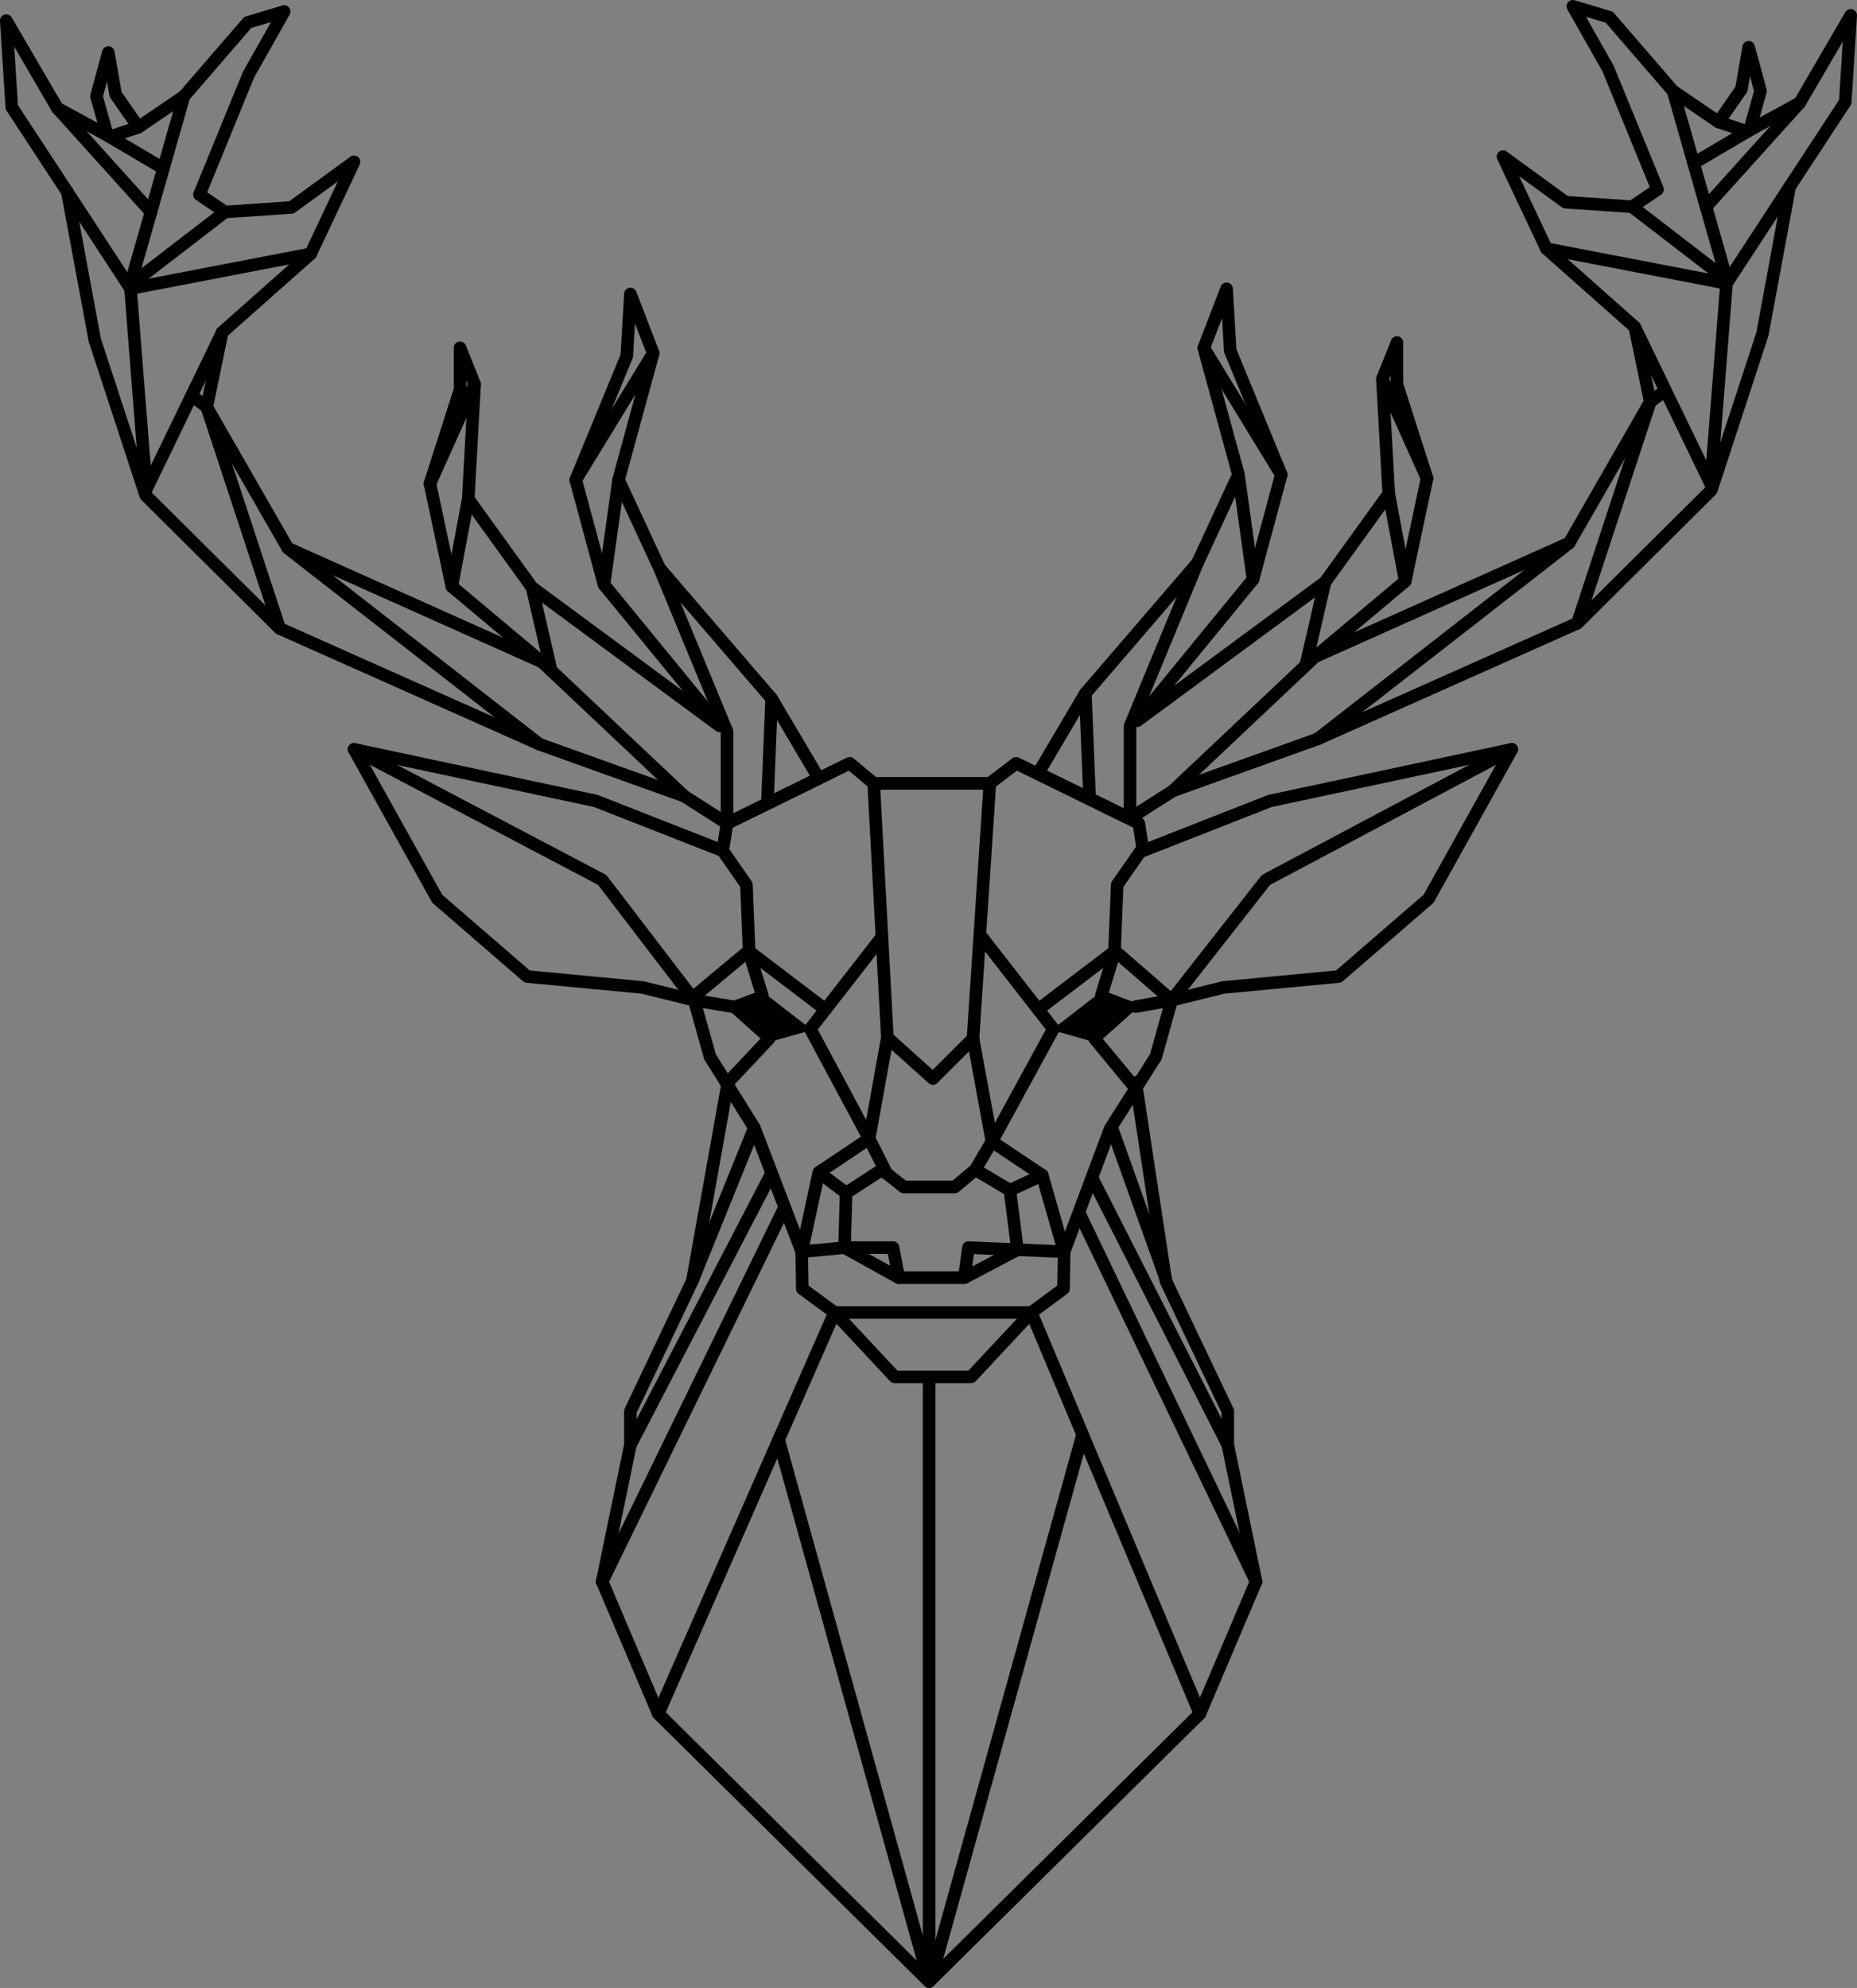 <?xml version="1.0" encoding="utf-8"?>
<!-- Generator: Adobe Illustrator 16.0.0, SVG Export Plug-In . SVG Version: 6.00 Build 0)  -->
<!DOCTYPE svg PUBLIC "-//W3C//DTD SVG 1.1 Tiny//EN" "http://www.w3.org/Graphics/SVG/1.1/DTD/svg11-tiny.dtd">
<svg version="1.1" baseProfile="tiny" id="Layer_1" xmlns="http://www.w3.org/2000/svg" xmlns:xlink="http://www.w3.org/1999/xlink"
	 x="0px" y="0px" width="221.627px" height="237.221px" viewBox="0 0 221.627 237.221" xml:space="preserve">
<rect x="0" y="0" width="221.627" height="237.221" fill="#808080" stroke="none"/>
<g>
	<g>
		<path fill="#FFFFFF" d="M105.903,108.374"/>
	</g>
	<g>
		<path fill="#010101" d="M115.907,165.052h-9.134c-0.208,0-0.406-0.086-0.548-0.238l-7.129-7.633l-3.786-2.786
			c-0.189-0.139-0.302-0.357-0.306-0.592l-0.07-4.29l-5.582-14.598l-5.253-8.42c-0.038-0.061-0.067-0.127-0.086-0.195l-1.768-6.32
			l-5.683-1.405l-13.719-1.299c-0.155-0.015-0.302-0.077-0.42-0.179l-10.729-9.279c-0.066-0.058-0.122-0.126-0.165-0.203
			l-9.932-17.834c-0.143-0.257-0.123-0.574,0.052-0.811s0.469-0.351,0.76-0.288l28.853,6.162c0.04,0.008,0.079,0.021,0.117,0.035
			l14.28,5.603l0.364-2.337c0.038-0.242,0.191-0.451,0.411-0.558l14.644-7.177c0.266-0.13,0.583-0.092,0.811,0.098l2.655,2.218
			h13.339l2.935-2.239c0.226-0.173,0.529-0.202,0.785-0.077l14.643,7.177c0.221,0.107,0.374,0.316,0.412,0.558l0.363,2.337
			L151.3,94.88c0.039-0.015,0.078-0.027,0.117-0.035l28.854-6.162c0.289-0.064,0.585,0.051,0.76,0.288s0.195,0.554,0.053,0.811
			l-9.932,17.834c-0.043,0.077-0.1,0.145-0.165,0.203l-10.729,9.279c-0.118,0.102-0.265,0.165-0.42,0.179l-13.719,1.299
			l-5.684,1.405l-1.768,6.32c-0.02,0.07-0.049,0.138-0.088,0.199l-5.41,8.53l-5.422,14.481l-0.07,4.292
			c-0.004,0.234-0.117,0.453-0.307,0.592l-3.785,2.786l-7.129,7.633C116.313,164.966,116.115,165.052,115.907,165.052z
			 M107.099,163.552h8.482l6.955-7.445c0.031-0.034,0.066-0.064,0.104-0.092l3.543-2.607l0.066-4.051
			c0.002-0.086,0.018-0.17,0.048-0.251l5.495-14.675c0.019-0.049,0.041-0.096,0.069-0.139l5.392-8.503l1.855-6.635
			c0.072-0.26,0.279-0.461,0.543-0.526l6.161-1.522c0.036-0.009,0.072-0.015,0.108-0.019l13.535-1.282l10.449-9.036l9.063-16.275
			l-27.177,5.804l-15.094,5.922c-0.212,0.083-0.45,0.065-0.647-0.048s-0.332-0.31-0.367-0.535l-0.448-2.876l-13.876-6.801
			l-2.768,2.111c-0.131,0.1-0.29,0.154-0.455,0.154h-13.864c-0.176,0-0.346-0.062-0.481-0.174l-2.49-2.081l-13.855,6.791
			l-0.448,2.876c-0.035,0.225-0.17,0.422-0.368,0.535c-0.198,0.113-0.437,0.13-0.647,0.048l-15.094-5.922l-27.177-5.804
			l9.063,16.275l10.448,9.036l13.536,1.282c0.037,0.003,0.073,0.01,0.109,0.019l6.162,1.522c0.263,0.065,0.47,0.266,0.542,0.526
			l1.856,6.638l5.235,8.391c0.025,0.041,0.047,0.084,0.064,0.129l5.654,14.789c0.031,0.082,0.048,0.168,0.049,0.256l0.066,4.051
			l3.543,2.607c0.038,0.027,0.072,0.058,0.104,0.092L107.099,163.552z"/>
	</g>
	<g>
		<path fill="#010101" d="M86.765,99.011c-0.141,0-0.281-0.04-0.404-0.118l-5.04-3.217l-17.21-6.17L33.067,75.675
			c-0.083-0.037-0.159-0.089-0.223-0.153L16.859,59.646c-0.084-0.083-0.147-0.186-0.185-0.299l-6.09-18.595L7.326,23.188
			l-6.55-9.987c-0.072-0.108-0.113-0.234-0.122-0.364L0.001,2.507c-0.022-0.347,0.197-0.664,0.53-0.765
			c0.331-0.1,0.69,0.039,0.866,0.339L7.382,12.34l4.239,2.312l-0.827-2.965c-0.037-0.13-0.037-0.268-0.002-0.397l1.414-5.22
			c0.092-0.34,0.413-0.563,0.759-0.553c0.351,0.016,0.644,0.274,0.704,0.621l0.841,4.839l2.201,3.168l4.742-3.225l7.547-8.733
			C29.092,2.079,29.214,2,29.351,1.958l4.35-1.305c0.292-0.087,0.61,0.011,0.801,0.25s0.218,0.571,0.067,0.837l-4.241,7.503
			L24.728,22.95l2.328,1.579l7.464-0.511l7.292-5.31c0.276-0.2,0.655-0.19,0.919,0.029c0.264,0.218,0.347,0.588,0.2,0.898
			l-5.183,10.982c-0.043,0.091-0.104,0.173-0.181,0.241l-10.361,9.187l-1.741,8.394l9.415,16.396l25.167,11.262l-6.604-5.535
			c-0.128-0.107-0.217-0.255-0.251-0.419l-2.61-12.288c-0.027-0.127-0.021-0.26,0.019-0.385l3.553-11.088v-4.885
			c0-0.359,0.255-0.668,0.608-0.736c0.351-0.066,0.705,0.124,0.838,0.458l1.74,4.35c0.041,0.102,0.059,0.21,0.053,0.32
			l-0.747,13.436l7.388,10.238l17.479,12.896L71.504,70.245c-0.067-0.082-0.116-0.177-0.144-0.28L67.989,57.46
			c-0.043-0.159-0.032-0.328,0.031-0.481l6.042-14.673l0.428-7.269c0.021-0.353,0.284-0.643,0.633-0.697
			c0.35-0.052,0.689,0.143,0.815,0.472l2.719,7.068c0.057,0.149,0.065,0.313,0.023,0.467l-4.06,14.851l4.734,10.205l13.307,15.471
			c0.029,0.034,0.055,0.07,0.077,0.108l5.63,9.527c0.106,0.18,0.133,0.396,0.073,0.596c-0.06,0.2-0.201,0.367-0.389,0.458
			l-10.958,5.371C86.99,98.985,86.877,99.011,86.765,99.011z M33.804,74.361l30.865,13.754l17.238,6.177
			c0.053,0.019,0.104,0.044,0.151,0.074l4.755,3.036l9.852-4.828l-5.184-8.772l-13.332-15.5c-0.045-0.053-0.083-0.111-0.112-0.174
			l-4.894-10.548c-0.075-0.161-0.09-0.342-0.043-0.513l4.067-14.878l-1.385-3.602l-0.231,3.933
			c-0.005,0.083-0.023,0.165-0.055,0.242l-5.992,14.554l3.263,12.104l13.708,16.73c0.24,0.292,0.224,0.718-0.037,0.992
			c-0.26,0.274-0.685,0.312-0.989,0.087L63.048,70.7c-0.063-0.046-0.117-0.102-0.163-0.165l-7.612-10.548
			c-0.1-0.14-0.15-0.309-0.141-0.48l0.752-13.536l-0.232-0.579V46.5c0,0.078-0.012,0.155-0.036,0.229l-3.528,11.01l2.515,11.84
			l10.533,8.828c0.287,0.24,0.353,0.655,0.154,0.973c-0.199,0.317-0.599,0.441-0.942,0.287L34.045,66.105
			c-0.145-0.065-0.265-0.174-0.344-0.311l-9.678-16.855c-0.091-0.159-0.121-0.346-0.084-0.526l1.849-8.917
			c0.033-0.158,0.116-0.302,0.237-0.409l10.433-9.25l3.865-8.19l-5.095,3.71c-0.114,0.083-0.25,0.132-0.39,0.142l-7.938,0.543
			c-0.163,0.015-0.333-0.033-0.472-0.127l-3.045-2.066c-0.293-0.199-0.408-0.576-0.273-0.905l5.872-14.354l3.367-5.965l-2.356,0.707
			l-7.469,8.643c-0.042,0.05-0.092,0.093-0.146,0.13l-5.437,3.697c-0.34,0.231-0.803,0.146-1.038-0.192l-2.719-3.915
			c-0.062-0.089-0.104-0.192-0.123-0.299L12.77,9.725l-0.476,1.757l1.249,4.477c0.081,0.291-0.02,0.601-0.255,0.789
			c-0.235,0.188-0.562,0.216-0.826,0.071L6.48,13.557c-0.12-0.065-0.22-0.162-0.289-0.28L1.698,5.573l0.44,6.971l6.524,9.948
			c0.055,0.083,0.092,0.177,0.11,0.274l3.262,17.616l6.009,18.327L33.804,74.361z"/>
	</g>
	<g>
		<path fill="#010101" d="M110.886,237.221c-0.19,0-0.381-0.072-0.527-0.217l-32.32-31.971c-0.069-0.068-0.125-0.15-0.163-0.24
			l-6.7-15.767c-0.06-0.141-0.075-0.296-0.044-0.445l3.355-16.236v-3.946c0-0.111,0.025-0.222,0.073-0.322l7.351-15.46l4.223-23.587
			c0.073-0.407,0.463-0.677,0.871-0.606c0.408,0.074,0.679,0.463,0.606,0.871l-4.24,23.687c-0.012,0.065-0.032,0.13-0.061,0.19
			l-7.322,15.396v3.854c0,0.051-0.005,0.103-0.016,0.151l-3.324,16.082l6.55,15.415l31.688,31.346l31.687-31.346l6.551-15.415
			l-3.324-16.082c-0.01-0.049-0.016-0.101-0.016-0.151v-3.854l-7.322-15.396c-0.031-0.066-0.053-0.138-0.064-0.211l-3.594-23.686
			c-0.063-0.41,0.22-0.792,0.629-0.854c0.408-0.056,0.792,0.22,0.854,0.63l3.577,23.576l7.348,15.45
			c0.047,0.101,0.072,0.211,0.072,0.322v3.946l3.355,16.236c0.031,0.149,0.016,0.305-0.044,0.445l-6.7,15.767
			c-0.037,0.09-0.094,0.172-0.162,0.24l-32.319,31.971C111.268,237.149,111.077,237.221,110.886,237.221z"/>
	</g>
	<g>
		<path fill="#010101" d="M111.34,129.458c-0.179,0-0.359-0.064-0.502-0.193l-5.437-4.893c-0.147-0.133-0.236-0.318-0.247-0.518
			l-1.631-30.339c-0.011-0.206,0.063-0.406,0.205-0.556c0.142-0.149,0.338-0.234,0.544-0.234h13.864
			c0.208,0,0.406,0.086,0.548,0.237c0.142,0.152,0.215,0.355,0.201,0.562l-2.012,30.447c-0.013,0.182-0.09,0.354-0.218,0.481
			l-4.785,4.784C111.724,129.384,111.532,129.458,111.34,129.458z M106.635,123.464l4.677,4.21l4.082-4.082l1.94-29.366h-12.271
			L106.635,123.464z"/>
	</g>
	<g>
		<path fill="#010101" d="M95.682,150.119c-0.052,0-0.105-0.005-0.159-0.017c-0.405-0.087-0.662-0.486-0.575-0.892l2.042-9.46
			c0.041-0.19,0.154-0.356,0.315-0.465l5.741-3.847l2.118-11.757c0.074-0.407,0.468-0.675,0.871-0.605
			c0.408,0.073,0.679,0.464,0.605,0.871l-2.175,12.07c-0.036,0.2-0.152,0.377-0.321,0.49l-5.753,3.854l-1.978,9.164
			C96.338,149.878,96.027,150.119,95.682,150.119z"/>
	</g>
	<g>
		<path fill="#010101" d="M126.999,150.119c-0.326,0-0.627-0.214-0.721-0.543l-2.537-8.863l-5.778-3.871
			c-0.168-0.112-0.284-0.288-0.32-0.487l-2.256-12.296c-0.075-0.406,0.194-0.798,0.603-0.873c0.404-0.074,0.798,0.195,0.873,0.604
			l2.199,11.983l5.742,3.847c0.146,0.1,0.255,0.246,0.304,0.417l2.612,9.127c0.114,0.398-0.116,0.813-0.514,0.928
			C127.137,150.11,127.067,150.119,126.999,150.119z"/>
	</g>
	<g>
		<path fill="#010101" d="M123.084,157.369H99.596c-0.414,0-0.75-0.336-0.75-0.75s0.336-0.75,0.75-0.75h23.488
			c0.414,0,0.75,0.336,0.75,0.75S123.498,157.369,123.084,157.369z"/>
	</g>
	<g>
		<path fill="#010101" d="M78.566,205.25c-0.101,0-0.203-0.021-0.301-0.063c-0.379-0.166-0.551-0.608-0.385-0.988l21.03-47.882
			c0.166-0.379,0.607-0.554,0.988-0.385c0.379,0.167,0.551,0.608,0.385,0.988l-21.03,47.882
			C79.129,205.083,78.854,205.25,78.566,205.25z"/>
	</g>
	<g>
		<path fill="#010101" d="M110.886,237.221c-0.329,0-0.63-0.218-0.722-0.55l-17.959-64.669c-0.111-0.399,0.123-0.813,0.522-0.923
			c0.396-0.111,0.813,0.122,0.923,0.521l17.959,64.67c0.11,0.398-0.123,0.813-0.522,0.923
			C111.02,237.212,110.952,237.221,110.886,237.221z"/>
	</g>
	<g>
		<path fill="#010101" d="M71.866,189.484c-0.11,0-0.222-0.025-0.328-0.076c-0.373-0.182-0.527-0.631-0.346-1.003l21.765-44.657
			c0.181-0.373,0.63-0.526,1.003-0.346c0.372,0.182,0.527,0.631,0.346,1.003l-21.765,44.657
			C72.411,189.329,72.144,189.484,71.866,189.484z"/>
	</g>
	<g>
		<path fill="#010101" d="M75.237,173.172c-0.117,0-0.235-0.026-0.345-0.085c-0.368-0.19-0.511-0.643-0.32-1.011l16.827-32.394
			c0.191-0.369,0.646-0.511,1.011-0.32c0.368,0.191,0.511,0.644,0.32,1.012l-16.827,32.394
			C75.77,173.025,75.508,173.172,75.237,173.172z"/>
	</g>
	<g>
		<path fill="#010101" d="M82.632,153.599c-0.093,0-0.188-0.018-0.281-0.055c-0.384-0.156-0.569-0.594-0.414-0.977l7.395-18.27
			c0.155-0.384,0.59-0.57,0.977-0.414c0.384,0.156,0.569,0.594,0.414,0.977l-7.395,18.27
			C83.209,153.421,82.929,153.599,82.632,153.599z"/>
	</g>
	<g>
		<path fill="#010101" d="M143.206,205.25c-0.293,0-0.571-0.173-0.691-0.459l-20.122-47.882c-0.161-0.383,0.019-0.822,0.401-0.982
			c0.382-0.162,0.82,0.02,0.981,0.4l20.122,47.882c0.16,0.382-0.02,0.822-0.401,0.982
			C143.401,205.232,143.303,205.25,143.206,205.25z"/>
	</g>
	<g>
		<path fill="#010101" d="M111.105,236.961c-0.066,0-0.134-0.009-0.202-0.027c-0.399-0.111-0.632-0.524-0.521-0.924l18.1-65.03
			c0.111-0.398,0.523-0.633,0.924-0.521c0.398,0.111,0.633,0.525,0.521,0.924l-18.1,65.03
			C111.735,236.745,111.434,236.961,111.105,236.961z"/>
	</g>
	<g>
		<path fill="#010101" d="M149.905,189.484c-0.279,0-0.547-0.157-0.676-0.426l-21.109-44.006c-0.18-0.373-0.021-0.82,0.352-1
			s0.821-0.021,1,0.352l21.109,44.006c0.18,0.373,0.021,0.82-0.352,1C150.125,189.46,150.015,189.484,149.905,189.484z"/>
	</g>
	<g>
		<path fill="#010101" d="M146.534,173.172c-0.273,0-0.536-0.149-0.668-0.41L129.71,140.98c-0.188-0.369-0.04-0.82,0.329-1.008
			c0.369-0.189,0.82-0.041,1.009,0.328l16.154,31.782c0.188,0.369,0.041,0.821-0.328,1.009
			C146.765,173.146,146.649,173.172,146.534,173.172z"/>
	</g>
	<g>
		<path fill="#010101" d="M139.122,153.339c-0.308,0-0.596-0.191-0.706-0.498l-6.47-18.123c-0.139-0.391,0.064-0.818,0.455-0.959
			c0.39-0.141,0.818,0.064,0.959,0.455l6.469,18.123c0.139,0.391-0.064,0.818-0.455,0.959
			C139.292,153.326,139.206,153.339,139.122,153.339z"/>
	</g>
	<g>
		<path fill="#010101" d="M103.729,136.635c-0.268,0-0.526-0.144-0.662-0.396l-7.022-13.104c-0.14-0.262-0.113-0.581,0.069-0.814
			l8.551-10.974c0.254-0.328,0.727-0.385,1.053-0.131c0.327,0.255,0.385,0.726,0.131,1.053l-8.251,10.589l6.792,12.672
			c0.196,0.365,0.058,0.82-0.307,1.016C103.97,136.607,103.848,136.635,103.729,136.635z"/>
	</g>
	<g>
		<polygon fill="#010101" points="96.914,122.909 90.815,118.188 86.257,119.9 91.368,124.467 		"/>
	</g>
	<g>
		<path fill="#010101" d="M98.513,121.213c-0.158,0-0.318-0.05-0.454-0.153l-8.7-6.617l-6.247,5.205
			c-0.318,0.266-0.791,0.223-1.056-0.096c-0.265-0.318-0.222-0.791,0.096-1.056l6.705-5.588c0.269-0.224,0.657-0.232,0.934-0.021
			l9.176,6.979c0.33,0.25,0.394,0.721,0.143,1.051C98.962,121.111,98.739,121.213,98.513,121.213z"/>
	</g>
	<g>
		<path fill="#010101" d="M90.978,119.562c-0.321,0-0.619-0.208-0.717-0.531l-1.568-5.15c-0.019-0.061-0.029-0.124-0.032-0.188
			l-0.316-7.861l-2.702-3.88c-0.237-0.34-0.153-0.808,0.187-1.044c0.341-0.237,0.808-0.153,1.044,0.187l2.828,4.06
			c0.082,0.117,0.128,0.256,0.134,0.398l0.321,7.984l1.54,5.058c0.121,0.396-0.103,0.815-0.499,0.936
			C91.124,119.552,91.05,119.562,90.978,119.562z"/>
	</g>
	<g>
		<path fill="#010101" d="M87.408,120.868c-0.041,0-0.083-0.003-0.125-0.011l-4.558-0.761c-0.188-0.031-0.356-0.133-0.472-0.284
			l-10.882-14.223L41.904,90.08c-0.367-0.193-0.507-0.646-0.314-1.013c0.193-0.368,0.647-0.507,1.013-0.314l29.614,15.586
			c0.096,0.05,0.181,0.122,0.247,0.208l10.803,14.119l4.266,0.712c0.409,0.069,0.685,0.455,0.616,0.864
			C88.086,120.608,87.768,120.868,87.408,120.868z"/>
	</g>
	<g>
		<path fill="#010101" d="M135.544,120.868c-0.355,0-0.672-0.255-0.736-0.618c-0.073-0.408,0.199-0.798,0.606-0.87l4.003-0.711
			l11.078-14.128c0.065-0.083,0.146-0.15,0.238-0.199l29.342-15.586c0.367-0.194,0.82-0.055,1.014,0.31
			c0.195,0.366,0.057,0.82-0.31,1.014l-29.201,15.512l-11.157,14.229c-0.114,0.145-0.277,0.242-0.459,0.275l-4.285,0.761
			C135.632,120.864,135.588,120.868,135.544,120.868z"/>
	</g>
	<g>
		<path fill="#010101" d="M86.873,129.912c-0.185,0-0.369-0.066-0.514-0.203c-0.301-0.284-0.316-0.759-0.032-1.061l4.93-5.238
			c0.285-0.303,0.759-0.316,1.061-0.033c0.301,0.285,0.316,0.76,0.032,1.061l-4.93,5.239
			C87.271,129.833,87.072,129.912,86.873,129.912z"/>
	</g>
	<g>
		<path fill="#010101" d="M118.38,136.968c-0.121,0-0.244-0.029-0.359-0.092c-0.363-0.197-0.497-0.653-0.299-1.018l7.096-13.004
			l-8.249-10.585c-0.255-0.327-0.196-0.798,0.131-1.053c0.327-0.254,0.798-0.197,1.053,0.131l8.552,10.974
			c0.184,0.235,0.209,0.558,0.066,0.82l-7.332,13.436C118.902,136.828,118.646,136.968,118.38,136.968z"/>
	</g>
	<g>
		<polygon fill="#010101" points="125.504,122.909 131.603,118.188 136.161,119.9 131.05,124.467 		"/>
	</g>
	<g>
		<path fill="#010101" d="M123.905,121.213c-0.227,0-0.449-0.103-0.598-0.296c-0.25-0.33-0.187-0.801,0.143-1.051l9.176-6.979
			c0.283-0.214,0.679-0.203,0.946,0.031l6.751,5.872c0.313,0.272,0.346,0.746,0.073,1.059c-0.272,0.312-0.745,0.346-1.058,0.073
			l-6.291-5.472l-8.689,6.609C124.224,121.164,124.063,121.213,123.905,121.213z"/>
	</g>
	<g>
		<path fill="#010101" d="M131.44,119.562c-0.073,0-0.146-0.01-0.22-0.032c-0.396-0.121-0.62-0.54-0.499-0.936l1.541-5.058
			l0.321-7.984c0.006-0.143,0.052-0.281,0.134-0.398l2.828-4.06c0.235-0.34,0.703-0.425,1.043-0.187
			c0.34,0.236,0.424,0.704,0.188,1.044l-2.702,3.88l-0.316,7.861c-0.003,0.064-0.014,0.127-0.032,0.188l-1.568,5.15
			C132.059,119.354,131.761,119.562,131.44,119.562z"/>
	</g>
	<g>
		<path fill="#010101" d="M135.546,130.632c-0.216,0-0.43-0.092-0.578-0.271l-4.931-5.959c-0.265-0.319-0.22-0.793,0.1-1.057
			s0.792-0.219,1.056,0.1l4.931,5.96c0.265,0.319,0.22,0.792-0.1,1.056C135.884,130.576,135.714,130.632,135.546,130.632z"/>
	</g>
	<g>
		<path fill="#010101" d="M110.886,236.961c-0.414,0-0.75-0.336-0.75-0.75v-71.909c0-0.414,0.336-0.75,0.75-0.75
			c0.415,0,0.75,0.336,0.75,0.75v71.909C111.637,236.625,111.301,236.961,110.886,236.961z"/>
	</g>
	<g>
		<path fill="#010101" d="M86.765,99.011c-0.414,0-0.75-0.336-0.75-0.75V87.427L78.025,68.1c-0.159-0.383,0.023-0.821,0.406-0.979
			c0.385-0.159,0.822,0.024,0.979,0.406l8.047,19.465c0.038,0.091,0.057,0.188,0.057,0.287v10.983
			C87.515,98.675,87.179,99.011,86.765,99.011z"/>
	</g>
	<g>
		<path fill="#010101" d="M91.586,96.648c-0.01,0-0.021,0-0.031,0c-0.414-0.017-0.736-0.366-0.719-0.78l0.507-12.535
			c0.017-0.414,0.361-0.737,0.78-0.719c0.414,0.017,0.736,0.366,0.719,0.78l-0.507,12.535
			C92.318,96.332,91.986,96.648,91.586,96.648z"/>
	</g>
	<g>
		<path fill="#010101" d="M72.085,70.52c-0.035,0-0.069-0.002-0.104-0.007c-0.41-0.057-0.696-0.436-0.639-0.846l1.74-12.505
			c0.057-0.41,0.438-0.693,0.846-0.639c0.41,0.057,0.696,0.436,0.639,0.846l-1.74,12.505C72.775,70.249,72.454,70.52,72.085,70.52z"
			/>
	</g>
	<g>
		<path fill="#010101" d="M68.713,58.015c-0.134,0-0.269-0.036-0.391-0.11c-0.354-0.216-0.465-0.678-0.249-1.031l9.243-15.115
			c0.216-0.354,0.678-0.464,1.031-0.249c0.354,0.216,0.465,0.678,0.249,1.031l-9.243,15.115
			C69.212,57.888,68.965,58.015,68.713,58.015z"/>
	</g>
	<g>
		<path fill="#010101" d="M81.654,95.748c-0.185,0-0.37-0.068-0.515-0.205L64.315,79.667c-0.301-0.284-0.315-0.759-0.031-1.06
			c0.284-0.301,0.758-0.315,1.06-0.031l16.824,15.876c0.301,0.284,0.315,0.759,0.031,1.06
			C82.052,95.669,81.853,95.748,81.654,95.748z"/>
	</g>
	<g>
		<path fill="#010101" d="M65.786,80.775c-0.341,0-0.65-0.234-0.73-0.581l-2.293-9.928c-0.093-0.404,0.159-0.807,0.562-0.9
			c0.408-0.088,0.807,0.159,0.9,0.562l2.293,9.928c0.093,0.404-0.159,0.807-0.562,0.9C65.898,80.769,65.842,80.775,65.786,80.775z"
			/>
	</g>
	<g>
		<path fill="#010101" d="M53.926,70.738c-0.046,0-0.092-0.004-0.139-0.013c-0.407-0.077-0.675-0.468-0.599-0.875l1.957-10.439
			c0.077-0.407,0.466-0.675,0.875-0.599c0.407,0.077,0.675,0.468,0.599,0.875l-1.957,10.439
			C54.594,70.486,54.279,70.738,53.926,70.738z"/>
	</g>
	<g>
		<path fill="#010101" d="M51.314,58.45c-0.103,0-0.207-0.021-0.307-0.066c-0.378-0.17-0.546-0.614-0.376-0.992l5.328-11.853
			c0.17-0.378,0.613-0.547,0.992-0.376c0.378,0.17,0.546,0.614,0.376,0.992l-5.328,11.853C51.874,58.285,51.601,58.45,51.314,58.45z
			"/>
	</g>
	<g>
		<path fill="#010101" d="M64.363,89.55c-0.161,0-0.323-0.052-0.46-0.158L33.89,66.012c-0.327-0.255-0.385-0.726-0.131-1.053
			c0.255-0.327,0.726-0.385,1.053-0.131l30.013,23.379c0.327,0.255,0.385,0.726,0.131,1.053
			C64.808,89.451,64.586,89.55,64.363,89.55z"/>
	</g>
	<g>
		<path fill="#010101" d="M33.373,75.74c-0.315,0-0.608-0.2-0.712-0.516l-8.625-26.201l-1.539-1.157
			c-0.331-0.249-0.397-0.719-0.149-1.05c0.249-0.333,0.72-0.398,1.05-0.149l1.727,1.298c0.123,0.092,0.214,0.22,0.262,0.365
			l8.699,26.424c0.129,0.393-0.084,0.817-0.478,0.947C33.529,75.728,33.45,75.74,33.373,75.74z"/>
	</g>
	<g>
		<path fill="#010101" d="M17.457,59.133c-0.046,0-0.093-0.004-0.139-0.013c-0.333-0.063-0.583-0.34-0.609-0.678l-1.917-24.389
			c-0.007-0.089,0.002-0.178,0.026-0.264l6.416-22.509c0.113-0.398,0.528-0.629,0.927-0.516c0.398,0.113,0.629,0.528,0.516,0.927
			L16.297,34.07l1.69,21.495l7.859-16.242c0.182-0.373,0.628-0.528,1.002-0.349c0.373,0.181,0.529,0.629,0.349,1.002l-9.065,18.734
			C18.005,58.972,17.74,59.133,17.457,59.133z"/>
	</g>
	<g>
		<path fill="#010101" d="M15.54,34.744c-0.225,0-0.447-0.101-0.595-0.292c-0.253-0.329-0.191-0.799,0.137-1.052l11.309-8.699
			c0.329-0.252,0.8-0.192,1.052,0.137c0.253,0.329,0.191,0.799-0.137,1.052l-11.309,8.699C15.86,34.693,15.699,34.744,15.54,34.744z
			"/>
	</g>
	<g>
		<path fill="#010101" d="M15.574,35.185c-0.25,0-0.488-0.125-0.628-0.34L7.408,23.313c-0.227-0.347-0.129-0.812,0.218-1.038
			c0.346-0.225,0.812-0.129,1.038,0.218l7.263,11.111l21.002-4.043c0.402-0.08,0.799,0.188,0.878,0.595
			c0.079,0.407-0.188,0.8-0.595,0.878l-21.496,4.138C15.668,35.181,15.621,35.185,15.574,35.185z"/>
	</g>
	<g>
		<path fill="#010101" d="M18.019,26.045c-0.205,0-0.409-0.083-0.557-0.248L6.282,13.401c-0.277-0.308-0.253-0.782,0.055-1.06
			c0.308-0.278,0.781-0.253,1.06,0.055l11.179,12.396c0.277,0.308,0.253,0.782-0.055,1.06
			C18.377,25.981,18.198,26.045,18.019,26.045z"/>
	</g>
	<g>
		<path fill="#010101" d="M19.498,20.854c-0.13,0-0.261-0.034-0.381-0.104l-6.678-3.943c-0.356-0.211-0.475-0.67-0.265-1.027
			c0.212-0.356,0.672-0.473,1.027-0.265l6.678,3.943c0.356,0.211,0.475,0.67,0.265,1.027C20.004,20.722,19.754,20.854,19.498,20.854
			z"/>
	</g>
	<g>
		<path fill="#010101" d="M13.093,17.071c-0.314,0-0.607-0.199-0.711-0.513c-0.131-0.393,0.082-0.818,0.475-0.948l3.425-1.139
			c0.395-0.134,0.817,0.082,0.948,0.475c0.131,0.393-0.082,0.818-0.475,0.948l-3.425,1.139
			C13.251,17.059,13.171,17.071,13.093,17.071z"/>
	</g>
	<g>
		<path fill="#010101" d="M134.862,98.389c-0.112,0-0.225-0.025-0.33-0.077l-10.957-5.371c-0.188-0.092-0.329-0.258-0.389-0.458
			c-0.061-0.2-0.033-0.417,0.072-0.596l5.63-9.527c0.022-0.038,0.048-0.074,0.077-0.108l13.307-15.471l4.734-10.205l-4.061-14.85
			c-0.041-0.154-0.033-0.318,0.023-0.467l2.719-7.068c0.127-0.329,0.469-0.524,0.816-0.472c0.349,0.054,0.612,0.345,0.633,0.697
			l0.428,7.269l6.041,14.672c0.063,0.153,0.074,0.322,0.031,0.481l-3.371,12.505c-0.027,0.103-0.076,0.198-0.145,0.28
			l-10.006,12.213l17.478-12.896l7.388-10.237l-0.746-13.436c-0.006-0.109,0.012-0.218,0.053-0.32l1.739-4.35
			c0.134-0.334,0.491-0.524,0.838-0.458c0.353,0.068,0.608,0.377,0.608,0.736v4.885l3.553,11.088c0.04,0.125,0.047,0.257,0.02,0.385
			l-2.609,12.288c-0.035,0.164-0.123,0.312-0.252,0.419l-6.604,5.536l25.167-11.262l9.415-16.396l-1.741-8.395l-10.361-9.187
			c-0.075-0.067-0.137-0.149-0.18-0.241l-5.184-10.983c-0.146-0.31-0.064-0.68,0.199-0.898c0.265-0.22,0.644-0.23,0.92-0.029
			l7.292,5.31l7.465,0.511l2.327-1.579l-5.643-13.791l-4.199-7.418c-0.15-0.267-0.123-0.598,0.067-0.837s0.509-0.337,0.802-0.25
			l4.35,1.305c0.137,0.041,0.258,0.12,0.352,0.228l7.547,8.733l4.742,3.224l2.2-3.169l0.842-4.838
			c0.061-0.347,0.354-0.604,0.705-0.621c0.348-0.019,0.666,0.214,0.758,0.553l1.413,5.22c0.035,0.13,0.035,0.268-0.001,0.397
			l-0.828,2.965l4.238-2.312l5.985-10.259c0.174-0.3,0.531-0.441,0.866-0.339c0.332,0.101,0.552,0.417,0.529,0.765l-0.652,10.331
			c-0.008,0.13-0.05,0.255-0.121,0.364l-6.55,9.987l-3.235,17.468l-6.114,18.691c-0.037,0.113-0.101,0.215-0.185,0.299L188.782,74.9
			c-0.064,0.064-0.14,0.116-0.223,0.153l-30.991,13.81l-17.263,6.191l-5.039,3.217C135.144,98.349,135.003,98.389,134.862,98.389z
			 M124.963,91.952l9.852,4.828l4.756-3.036c0.047-0.03,0.098-0.055,0.15-0.074l17.29-6.198l30.813-13.733l15.76-15.652
			l6.033-18.423l3.238-17.52c0.018-0.098,0.056-0.191,0.11-0.274l6.523-9.947l0.44-6.972l-4.494,7.704
			c-0.068,0.118-0.168,0.215-0.288,0.28l-5.98,3.262c-0.264,0.146-0.589,0.117-0.826-0.071c-0.236-0.188-0.337-0.498-0.256-0.789
			l1.25-4.477l-0.477-1.757l-0.29,1.671c-0.02,0.107-0.061,0.21-0.123,0.299l-2.719,3.915c-0.233,0.338-0.696,0.425-1.038,0.192
			l-5.437-3.697c-0.055-0.037-0.104-0.08-0.146-0.13l-7.469-8.643l-2.354-0.707l3.323,5.88l5.914,14.438
			c0.134,0.328,0.02,0.706-0.273,0.905l-3.045,2.066c-0.139,0.094-0.307,0.139-0.473,0.127l-7.938-0.544
			c-0.141-0.009-0.276-0.059-0.391-0.142l-5.095-3.71l3.866,8.19l10.432,9.25c0.121,0.107,0.205,0.25,0.237,0.409l1.849,8.917
			c0.037,0.18,0.008,0.367-0.084,0.526l-9.678,16.855c-0.08,0.137-0.199,0.246-0.345,0.311l-30.305,13.561
			c-0.341,0.154-0.743,0.031-0.942-0.287c-0.198-0.317-0.133-0.732,0.154-0.973l10.533-8.828l2.516-11.84l-3.529-11.01
			c-0.023-0.074-0.035-0.151-0.035-0.229v-1.107l-0.232,0.579l0.753,13.536c0.009,0.171-0.04,0.341-0.141,0.48l-7.612,10.548
			c-0.045,0.063-0.1,0.119-0.162,0.165l-22.401,16.529c-0.305,0.225-0.728,0.188-0.989-0.087c-0.26-0.274-0.275-0.699-0.036-0.992
			l13.708-16.73l3.263-12.104l-5.992-14.553c-0.032-0.077-0.05-0.159-0.056-0.242l-0.23-3.933l-1.386,3.602l4.067,14.877
			c0.047,0.171,0.031,0.353-0.043,0.513l-4.894,10.548c-0.028,0.063-0.066,0.121-0.112,0.174l-13.332,15.5L124.963,91.952z"/>
	</g>
	<g>
		<path fill="#010101" d="M134.862,98.389c-0.414,0-0.75-0.336-0.75-0.75V86.656c0-0.098,0.02-0.196,0.058-0.287l8.047-19.465
			c0.158-0.382,0.597-0.566,0.979-0.406c0.383,0.158,0.564,0.597,0.406,0.979l-7.99,19.327v10.834
			C135.612,98.053,135.276,98.389,134.862,98.389z"/>
	</g>
	<g>
		<path fill="#010101" d="M130.041,96.026c-0.4,0-0.732-0.316-0.749-0.72l-0.508-12.535c-0.016-0.414,0.306-0.763,0.72-0.78
			c0.415-0.017,0.763,0.305,0.78,0.719l0.507,12.535c0.017,0.414-0.306,0.763-0.72,0.78
			C130.062,96.026,130.052,96.026,130.041,96.026z"/>
	</g>
	<g>
		<path fill="#010101" d="M149.542,69.898c-0.369,0-0.689-0.271-0.742-0.646l-1.74-12.505c-0.057-0.411,0.229-0.789,0.64-0.846
			c0.408-0.06,0.789,0.229,0.847,0.639l1.739,12.505c0.058,0.411-0.229,0.789-0.64,0.846
			C149.61,69.896,149.576,69.898,149.542,69.898z"/>
	</g>
	<g>
		<path fill="#010101" d="M152.914,57.393c-0.253,0-0.499-0.127-0.64-0.359l-9.244-15.115c-0.216-0.353-0.104-0.815,0.249-1.031
			c0.353-0.215,0.815-0.105,1.03,0.249l9.244,15.115c0.216,0.353,0.104,0.815-0.249,1.031
			C153.183,57.357,153.048,57.393,152.914,57.393z"/>
	</g>
	<g>
		<path fill="#010101" d="M139.974,95.126c-0.199,0-0.398-0.079-0.545-0.235c-0.285-0.301-0.271-0.776,0.03-1.06l16.823-15.876
			c0.301-0.285,0.776-0.27,1.061,0.031c0.283,0.301,0.27,0.776-0.031,1.06l-16.823,15.876
			C140.343,95.059,140.158,95.126,139.974,95.126z"/>
	</g>
	<g>
		<path fill="#010101" d="M155.841,80.153c-0.056,0-0.112-0.006-0.17-0.019c-0.402-0.093-0.654-0.496-0.562-0.9l2.293-9.928
			c0.093-0.403,0.493-0.651,0.899-0.562c0.404,0.093,0.656,0.496,0.563,0.9l-2.293,9.928
			C156.491,79.918,156.183,80.153,155.841,80.153z"/>
	</g>
	<g>
		<path fill="#010101" d="M167.702,70.116c-0.354,0-0.669-0.251-0.736-0.612l-1.958-10.439c-0.076-0.407,0.192-0.799,0.599-0.875
			c0.41-0.078,0.799,0.192,0.876,0.599l1.958,10.439c0.076,0.407-0.192,0.799-0.6,0.875
			C167.794,70.112,167.747,70.116,167.702,70.116z"/>
	</g>
	<g>
		<path fill="#010101" d="M170.313,57.828c-0.287,0-0.561-0.165-0.686-0.442L164.3,45.533c-0.17-0.378-0.002-0.822,0.377-0.992
			c0.379-0.171,0.821,0,0.991,0.376l5.329,11.853c0.17,0.378,0.001,0.822-0.377,0.992C170.521,57.807,170.415,57.828,170.313,57.828
			z"/>
	</g>
	<g>
		<path fill="#010101" d="M157.264,88.928c-0.224,0-0.444-0.099-0.593-0.289c-0.254-0.327-0.195-0.798,0.131-1.053l30.014-23.379
			c0.326-0.254,0.797-0.196,1.053,0.131c0.254,0.327,0.195,0.798-0.131,1.053L157.724,88.77
			C157.587,88.876,157.425,88.928,157.264,88.928z"/>
	</g>
	<g>
		<path fill="#010101" d="M188.255,75.118c-0.078,0-0.157-0.012-0.234-0.038c-0.395-0.129-0.607-0.554-0.479-0.947l8.699-26.424
			c0.049-0.146,0.14-0.273,0.262-0.365l1.727-1.298c0.329-0.249,0.8-0.183,1.051,0.149c0.248,0.331,0.182,0.801-0.149,1.05
			l-1.538,1.157l-8.626,26.201C188.862,74.918,188.569,75.118,188.255,75.118z"/>
	</g>
	<g>
		<path fill="#010101" d="M204.171,58.511c-0.283,0-0.548-0.161-0.675-0.423l-9.065-18.734c-0.181-0.373-0.025-0.821,0.348-1.002
			c0.373-0.179,0.821-0.024,1.002,0.349l7.859,16.242l1.69-21.494l-6.379-22.379c-0.114-0.398,0.117-0.813,0.516-0.927
			c0.397-0.113,0.813,0.117,0.927,0.516l6.416,22.509c0.024,0.086,0.033,0.175,0.026,0.264l-1.917,24.388
			c-0.027,0.338-0.276,0.616-0.609,0.678C204.264,58.506,204.217,58.511,204.171,58.511z"/>
	</g>
	<g>
		<path fill="#010101" d="M206.087,34.123c-0.159,0-0.32-0.051-0.456-0.156l-11.31-8.699c-0.328-0.252-0.389-0.723-0.137-1.052
			s0.723-0.39,1.053-0.137l11.308,8.699c0.328,0.252,0.39,0.723,0.138,1.052C206.534,34.022,206.313,34.123,206.087,34.123z"/>
	</g>
	<g>
		<path fill="#010101" d="M206.054,34.563c-0.047,0-0.095-0.004-0.142-0.014l-21.496-4.138c-0.407-0.078-0.673-0.471-0.595-0.878
			c0.078-0.407,0.473-0.675,0.878-0.595l21.002,4.043l7.263-11.111c0.226-0.347,0.692-0.445,1.038-0.218
			c0.347,0.227,0.444,0.691,0.218,1.038l-7.538,11.533C206.541,34.438,206.304,34.563,206.054,34.563z"/>
	</g>
	<g>
		<path fill="#010101" d="M203.608,25.423c-0.18,0-0.358-0.063-0.502-0.193c-0.308-0.277-0.332-0.752-0.055-1.06l11.179-12.396
			c0.275-0.308,0.75-0.332,1.059-0.055c0.308,0.277,0.332,0.752,0.055,1.06l-11.179,12.396
			C204.018,25.34,203.813,25.423,203.608,25.423z"/>
	</g>
	<g>
		<path fill="#010101" d="M202.13,20.232c-0.257,0-0.507-0.132-0.646-0.369c-0.211-0.357-0.093-0.816,0.265-1.027l6.678-3.943
			c0.356-0.211,0.816-0.092,1.026,0.265c0.211,0.357,0.093,0.816-0.265,1.027l-6.678,3.943
			C202.391,20.198,202.259,20.232,202.13,20.232z"/>
	</g>
	<g>
		<path fill="#010101" d="M208.534,16.45c-0.078,0-0.158-0.012-0.236-0.039l-3.425-1.14c-0.394-0.13-0.606-0.555-0.476-0.948
			c0.131-0.393,0.554-0.607,0.948-0.475l3.425,1.14c0.394,0.13,0.606,0.555,0.476,0.948C209.142,16.251,208.849,16.45,208.534,16.45
			z"/>
	</g>
	<g>
		<path fill="#010101" d="M115.092,153.218h-7.83c-0.127,0-0.252-0.032-0.364-0.094l-6.47-3.589
			c-0.245-0.136-0.394-0.397-0.386-0.678l0.19-6.524c0.007-0.246,0.135-0.474,0.341-0.607l4.275-2.773
			c0.271-0.174,0.623-0.158,0.875,0.042l2.398,1.903h5.553l2.238-1.889c0.243-0.207,0.592-0.234,0.865-0.072l4.133,2.446
			c0.199,0.118,0.332,0.321,0.361,0.55l0.908,7.096c0.039,0.311-0.118,0.613-0.395,0.76l-6.345,3.344
			C115.333,153.189,115.214,153.218,115.092,153.218z M107.456,151.718h7.45l5.72-3.015l-0.795-6.216l-3.357-1.988l-2.04,1.722
			c-0.136,0.114-0.307,0.177-0.483,0.177h-6.09c-0.169,0-0.333-0.057-0.466-0.162l-2.181-1.731l-3.493,2.266l-0.165,5.675
			L107.456,151.718z"/>
	</g>
	<g>
		<path fill="#010101" d="M105.82,140.779c-0.274,0-0.538-0.15-0.67-0.412l-2.091-4.144c-0.187-0.37-0.038-0.821,0.332-1.007
			c0.37-0.187,0.82-0.039,1.007,0.331l2.091,4.144c0.187,0.369,0.038,0.82-0.332,1.007
			C106.049,140.752,105.934,140.779,105.82,140.779z"/>
	</g>
	<g>
		<path fill="#010101" d="M116.396,140.332c-0.129,0-0.26-0.033-0.38-0.104c-0.356-0.211-0.476-0.67-0.265-1.027l1.983-3.363
			c0.211-0.356,0.671-0.475,1.026-0.265c0.357,0.21,0.477,0.671,0.266,1.026l-1.984,3.363
			C116.903,140.201,116.652,140.332,116.396,140.332z"/>
	</g>
	<g>
		<path fill="#010101" d="M95.68,150.119c-0.382,0-0.708-0.29-0.746-0.678c-0.04-0.412,0.263-0.779,0.675-0.818l5.111-0.489
			c0.404-0.044,0.778,0.263,0.818,0.675s-0.263,0.779-0.675,0.818l-5.111,0.489C95.729,150.119,95.704,150.119,95.68,150.119z"/>
	</g>
	<g>
		<path fill="#010101" d="M126.999,150.119c-0.011,0-0.021,0-0.033,0l-5.563-0.244c-0.414-0.02-0.734-0.369-0.717-0.783
			c0.019-0.414,0.378-0.74,0.782-0.717l5.563,0.245c0.414,0.019,0.734,0.368,0.717,0.782
			C127.73,149.804,127.398,150.119,126.999,150.119z"/>
	</g>
	<g>
		<path fill="#010101" d="M100.981,143.105c-0.157,0-0.315-0.049-0.45-0.15l-3.259-2.446c-0.332-0.249-0.398-0.719-0.149-1.05
			c0.248-0.33,0.72-0.398,1.05-0.149l3.259,2.446c0.332,0.248,0.398,0.719,0.149,1.05
			C101.435,143.001,101.209,143.105,100.981,143.105z"/>
	</g>
	<g>
		<path fill="#010101" d="M120.529,142.779c-0.283,0-0.554-0.161-0.681-0.435c-0.174-0.376-0.011-0.821,0.365-0.996l3.857-1.786
			c0.375-0.176,0.821-0.011,0.996,0.365c0.174,0.375,0.01,0.821-0.365,0.996l-3.857,1.786
			C120.742,142.757,120.635,142.779,120.529,142.779z"/>
	</g>
	<g>
		<path fill="#010101" d="M107.261,153.218c-0.353,0-0.668-0.25-0.736-0.611l-0.563-2.977h-5.17c-0.414,0-0.75-0.336-0.75-0.75
			s0.336-0.75,0.75-0.75h5.792c0.36,0,0.67,0.256,0.737,0.61l0.679,3.589c0.077,0.406-0.19,0.799-0.598,0.875
			C107.354,153.214,107.308,153.218,107.261,153.218z"/>
	</g>
	<g>
		<path fill="#010101" d="M115.093,153.218c-0.033,0-0.068-0.002-0.102-0.007c-0.411-0.056-0.698-0.435-0.643-0.845l0.488-3.588
			c0.053-0.385,0.385-0.676,0.775-0.648l5.855,0.244c0.414,0.018,0.734,0.367,0.718,0.781s-0.361,0.736-0.78,0.719l-5.174-0.217
			l-0.396,2.912C115.784,152.946,115.462,153.218,115.093,153.218z"/>
	</g>
</g>
</svg>
